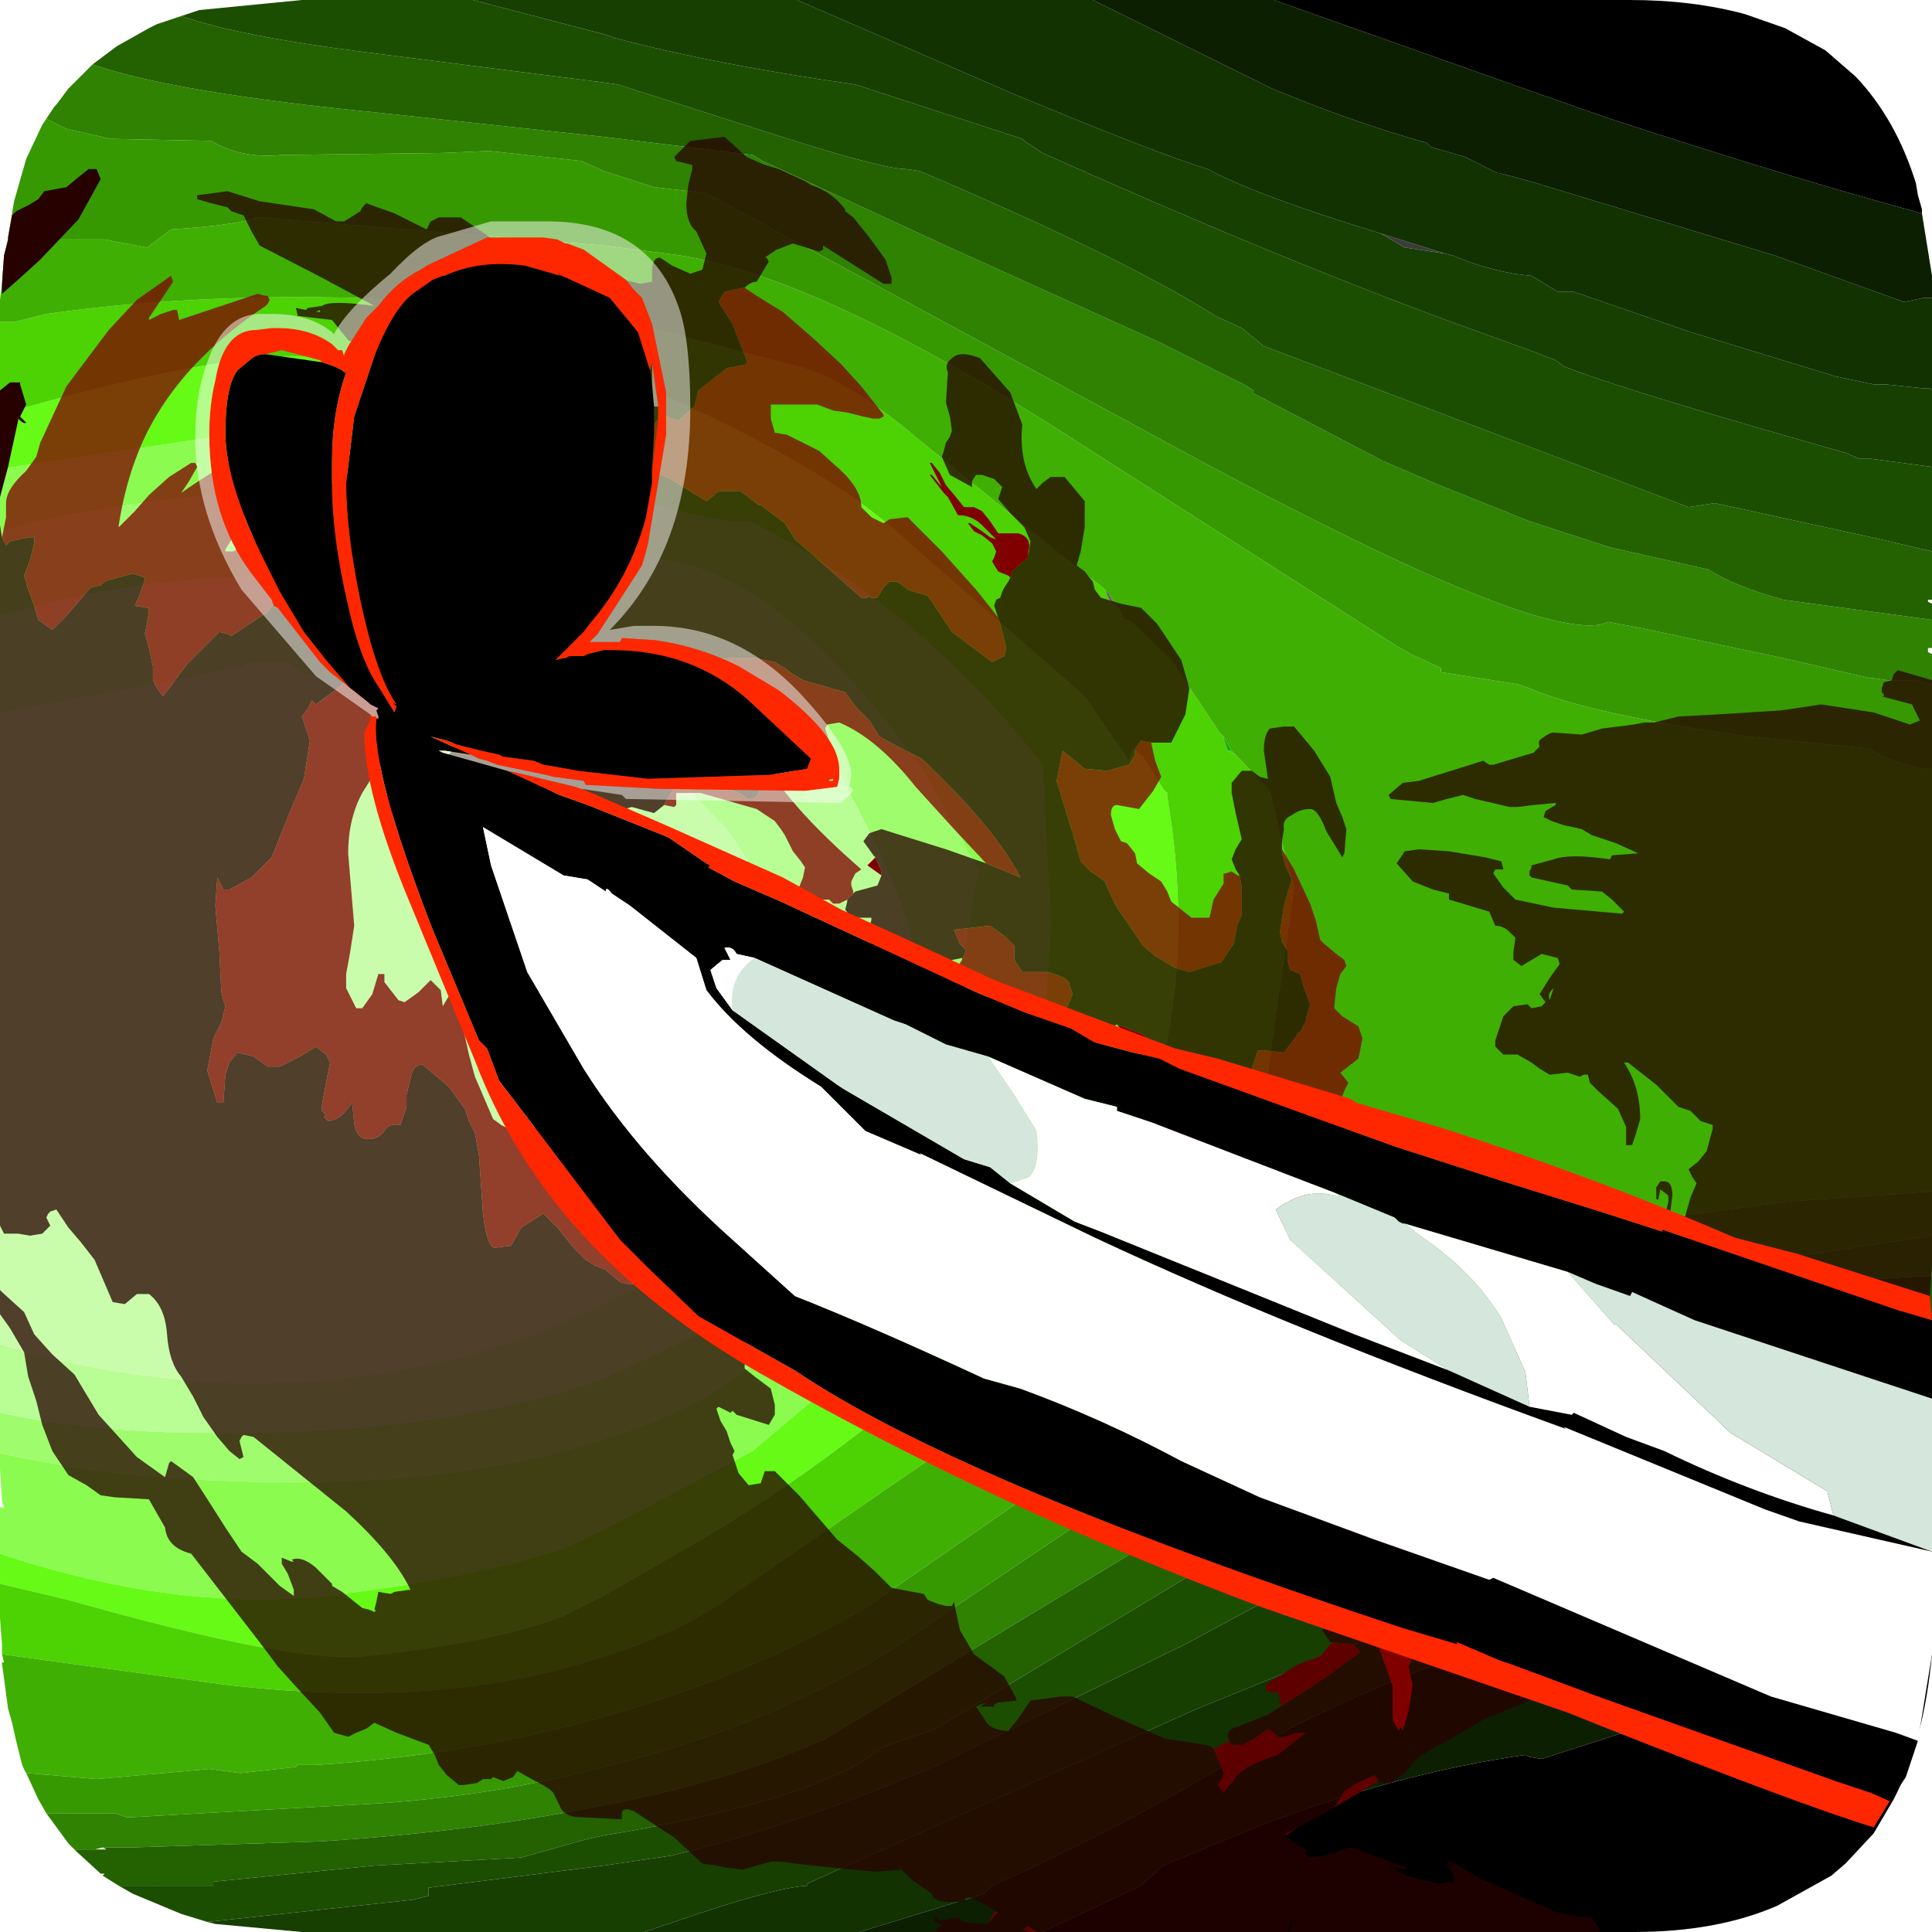 <?xml version="1.0" encoding="UTF-8" standalone="no"?>
<svg xmlns:ffdec="https://www.free-decompiler.com/flash" xmlns:xlink="http://www.w3.org/1999/xlink" ffdec:objectType="frame" height="48.0px" width="48.0px" xmlns="http://www.w3.org/2000/svg">
  <g transform="matrix(1.0, 0.0, 0.0, 1.0, 0.0, 0.0)">
    <filter id="filter0">
      <feColorMatrix in="SourceGraphic" result="filterResult0" type="matrix" values="0.898 1.924 0.077 0.0 -0.86 0.858 1.755 0.286 0.0 -0.86 1.019 1.677 0.204 0.0 -0.86 0.0 0.0 0.0 1.0 0.0"/>
    </filter>
    <use ffdec:characterId="331" filter="url(#filter0)" height="48.0" transform="matrix(0.0, -1.0, 1.0, 0.0, 0.0, 48.0)" width="48.0" xlink:href="#sprite0"/>
    <use ffdec:characterId="2427" height="44.65" transform="matrix(1.0, 0.0, 0.0, 1.0, 0.0, 3.35)" width="48.0" xlink:href="#shape1"/>
  </g>
  <defs>
    <g id="sprite0" transform="matrix(1.0, 0.0, 0.0, 1.0, 0.0, 0.0)">
      <use ffdec:characterId="330" height="48.0" transform="matrix(1.0, 0.0, 0.0, 1.0, 0.0, 0.0)" width="48.0" xlink:href="#shape0"/>
    </g>
    <g id="shape0" transform="matrix(1.0, 0.0, 0.0, 1.0, 0.0, 0.0)">
      <path d="M41.7 35.9 L41.85 34.9 42.2 34.3 41.7 35.9" fill="#3b3b3b" fill-rule="evenodd" stroke="none"/>
      <path d="M19.15 25.4 L18.95 25.4 18.95 25.3 19.15 25.4 M33.35 27.45 L33.25 27.55 32.9 27.75 33.1 27.55 33.35 27.45 M35.8 8.3 L35.85 8.5 35.8 8.55 35.8 8.3" fill="#646464" fill-rule="evenodd" stroke="none"/>
      <path d="M29.35 30.6 L29.25 30.7 29.35 30.5 29.35 30.6" fill="#1ad310" fill-rule="evenodd" stroke="none"/>
      <path d="M29.7 30.4 L29.35 30.6 29.35 30.5 29.65 30.4 29.7 30.4" fill="#15ac0d" fill-rule="evenodd" stroke="none"/>
      <path d="M48.0 31.65 L48.0 40.5 Q48.0 42.05 47.65 43.35 L47.3 44.35 46.75 45.35 46.1 46.1 Q45.05 47.1 43.45 47.6 L43.15 47.65 42.8 47.75 42.7 47.75 Q43.5 44.75 45.05 40.0 L45.75 38.0 48.0 31.65 M0.0 25.9 L1.15 28.35 1.65 28.9 2.6 31.2 Q3.95 34.7 4.4 37.9 L4.35 38.0 4.3 38.3 5.55 42.2 7.0 47.3 7.0 47.5 7.1 48.0 6.9 48.0 Q4.75 47.8 3.3 47.05 L2.45 46.55 1.7 45.85 1.4 45.5 0.65 44.15 Q0.0 42.65 0.0 40.6 L0.0 40.5 0.0 25.9" fill="#000000" fill-rule="evenodd" stroke="none"/>
      <path d="M30.3 0.0 L31.15 4.7 31.4 5.7 31.4 6.0 31.55 6.1 31.55 7.1 31.25 7.55 Q30.95 8.75 31.1 9.3 L30.7 10.55 29.6 15.0 29.35 16.15 27.4 18.05 Q24.2 20.4 20.35 19.15 17.45 18.15 16.45 16.55 L15.6 15.0 Q13.5 10.7 13.65 5.55 13.8 2.6 14.6 0.0 L17.5 0.0 17.75 0.0 30.3 0.0" fill="#c9fdac" fill-rule="evenodd" stroke="none"/>
      <path d="M14.6 0.0 Q13.8 2.6 13.65 5.55 13.5 10.7 15.6 15.0 L16.45 16.55 Q17.45 18.15 20.35 19.15 24.2 20.4 27.4 18.05 L29.35 16.15 29.6 15.0 30.7 10.55 31.1 9.3 Q30.95 8.75 31.25 7.55 L31.55 7.1 31.55 6.1 31.4 6.0 31.4 5.7 31.15 4.7 30.3 0.0 32.7 0.0 Q33.7 3.6 33.65 6.35 L33.1 10.2 32.4 14.7 32.35 15.0 Q31.85 17.65 29.5 20.45 25.9 22.5 24.2 22.75 L21.15 22.25 19.4 21.8 19.25 21.8 Q18.25 21.8 18.4 21.35 L16.85 19.7 15.0 17.65 13.75 15.0 Q12.35 11.05 12.4 5.2 12.4 2.35 12.9 0.0 L14.6 0.0" fill="#b9fd95" fill-rule="evenodd" stroke="none"/>
      <path d="M12.9 0.0 Q12.4 2.35 12.4 5.2 12.35 11.05 13.75 15.0 L15.0 17.65 16.85 19.7 18.4 21.35 Q18.25 21.8 19.25 21.8 L19.4 21.8 21.15 22.25 24.2 22.75 Q25.9 22.5 29.5 20.45 31.85 17.65 32.35 15.0 L32.4 14.7 33.1 10.2 33.65 6.35 Q33.7 3.6 32.7 0.0 L34.8 0.0 Q35.75 3.5 35.8 7.75 L35.8 8.25 35.8 8.3 35.8 8.55 Q35.25 8.95 34.65 10.3 L33.8 13.9 34.1 15.0 Q34.25 15.95 34.0 16.9 33.4 19.65 28.9 22.9 L26.4 24.3 21.2 23.4 17.35 23.2 17.15 22.95 16.95 22.2 Q14.2 19.0 13.4 17.7 12.7 16.5 12.25 15.0 10.9 10.95 11.25 4.7 11.4 2.2 11.9 0.0 L12.9 0.0" fill="#9ffc6d" fill-rule="evenodd" stroke="none"/>
      <path d="M36.35 0.0 L37.25 6.05 Q37.45 8.7 37.2 11.1 L37.1 11.75 37.05 12.05 37.05 12.15 Q36.55 12.7 36.05 14.3 L35.85 15.0 Q34.9 18.05 35.05 18.6 33.0 22.75 29.0 25.9 L25.05 26.1 21.65 25.9 Q20.7 25.35 19.15 25.4 L18.95 25.3 18.95 25.4 18.55 25.4 17.75 25.55 15.25 22.6 11.95 18.7 10.0 15.0 9.55 14.05 Q8.8 11.85 8.35 8.1 7.95 4.35 9.4 0.0 L10.55 0.0 10.55 0.1 10.7 0.05 10.75 0.05 11.5 0.0 11.9 0.0 Q11.4 2.2 11.25 4.7 10.9 10.95 12.25 15.0 12.7 16.5 13.4 17.7 14.2 19.0 16.95 22.2 L17.15 22.95 17.35 23.2 21.2 23.4 26.4 24.3 28.9 22.9 Q33.4 19.65 34.0 16.9 34.25 15.95 34.1 15.0 L33.8 13.9 34.65 10.3 Q35.25 8.95 35.8 8.55 L35.85 8.5 35.8 8.3 35.8 8.25 35.8 7.75 Q35.75 3.5 34.8 0.0 L36.35 0.0" fill="#8bfb4f" fill-rule="evenodd" stroke="none"/>
      <path d="M36.35 0.0 L37.7 0.0 Q39.2 5.25 39.15 7.5 L39.15 11.85 38.65 15.0 38.15 16.55 Q36.45 20.35 34.9 22.15 L30.7 26.95 29.1 28.05 29.4 28.15 29.2 28.4 28.4 28.9 28.3 29.0 28.2 29.0 Q25.0 29.55 22.15 29.0 19.6 28.45 16.95 26.7 L16.95 26.3 15.65 25.1 Q12.15 21.45 9.85 17.6 L8.35 15.0 7.85 14.0 Q7.2 12.35 6.85 9.05 6.65 7.35 8.25 1.7 L8.65 0.0 9.4 0.0 Q7.95 4.35 8.35 8.1 8.8 11.85 9.55 14.05 L10.0 15.0 11.95 18.7 15.25 22.6 17.75 25.55 18.55 25.4 18.95 25.4 19.15 25.4 Q20.7 25.35 21.65 25.9 L25.05 26.1 29.0 25.9 Q33.0 22.75 35.05 18.6 34.9 18.05 35.85 15.0 L36.05 14.3 Q36.55 12.7 37.05 12.15 L37.05 12.05 37.1 11.75 37.2 11.1 Q37.45 8.7 37.25 6.05 L36.35 0.0" fill="#66fa16" fill-rule="evenodd" stroke="none"/>
      <path d="M8.65 0.0 L8.25 1.7 Q6.65 7.35 6.85 9.05 7.2 12.35 7.85 14.0 L8.35 15.0 9.85 17.6 Q12.15 21.45 15.65 25.1 L16.95 26.3 16.95 26.7 Q19.6 28.45 22.15 29.0 25.0 29.55 28.2 29.0 L28.3 29.0 28.4 28.9 29.2 28.4 29.4 28.15 29.1 28.05 30.7 26.95 34.9 22.15 Q36.45 20.35 38.15 16.55 L38.65 15.0 39.15 11.85 39.15 7.5 Q39.2 5.25 37.7 0.0 L37.8 0.0 39.7 0.0 40.0 0.0 40.0 0.35 40.2 1.15 Q40.7 4.65 40.6 8.85 L40.3 13.8 40.15 15.0 38.9 19.8 Q38.55 21.1 37.1 22.8 L34.1 26.5 33.4 27.4 33.35 27.45 33.1 27.55 32.9 27.75 32.9 27.8 32.85 27.8 32.65 27.9 32.6 27.95 32.6 28.05 31.6 29.1 29.8 30.3 29.7 30.4 29.65 30.4 29.35 30.5 29.25 30.7 28.35 31.55 27.25 31.8 25.95 32.15 21.4 31.5 20.9 31.45 19.45 30.85 17.95 30.6 15.9 28.4 Q14.1 26.45 12.85 24.7 L8.1 17.8 Q7.3 16.5 6.85 15.0 5.5 11.0 6.15 5.55 L6.9 0.05 6.95 0.05 7.15 0.05 7.8 0.0 8.65 0.0" fill="#4dd204" fill-rule="evenodd" stroke="none"/>
      <path d="M42.05 0.2 L42.05 2.6 41.85 3.65 42.3 4.25 Q42.4 5.85 42.6 6.4 L41.9 15.0 41.7 16.55 Q41.3 20.15 37.0 26.8 L31.95 34.7 31.75 35.05 31.4 35.8 31.3 35.8 31.0 37.7 30.9 38.0 Q30.25 39.5 29.7 43.45 L29.4 46.45 Q29.05 46.95 28.9 47.8 L28.9 48.0 18.4 48.0 18.15 44.45 17.3 38.0 Q16.5 34.0 15.35 32.05 L8.15 21.65 Q6.35 18.6 5.35 15.0 4.4 11.65 4.15 7.85 L4.15 7.4 4.1 7.35 3.95 6.0 3.95 5.95 4.05 5.2 3.8 2.4 3.95 0.65 Q4.1 0.55 4.35 0.5 L4.75 0.4 5.2 0.3 5.55 0.2 6.3 0.1 6.65 0.05 6.7 0.05 6.7 0.1 6.9 0.05 6.15 5.55 Q5.5 11.0 6.85 15.0 7.3 16.5 8.1 17.8 L12.85 24.7 Q14.1 26.45 15.9 28.4 L17.95 30.6 19.45 30.85 20.9 31.45 21.4 31.5 25.95 32.15 27.25 31.8 28.35 31.55 29.25 30.7 29.35 30.6 29.7 30.4 29.8 30.3 31.6 29.1 32.6 28.05 32.6 27.95 32.65 27.9 32.85 27.8 32.9 27.8 32.9 27.75 33.25 27.55 33.35 27.45 33.4 27.4 34.1 26.5 37.1 22.8 Q38.55 21.1 38.9 19.8 L40.15 15.0 40.3 13.8 40.6 8.85 Q40.7 4.65 40.2 1.15 L40.0 0.35 40.0 0.0 40.4 0.0 40.55 0.0 40.95 0.05 41.65 0.1 42.05 0.2" fill="#40af03" fill-rule="evenodd" stroke="none"/>
      <path d="M45.05 1.15 L44.8 1.65 44.55 2.75 44.5 5.25 Q44.05 6.0 44.15 7.0 L44.2 11.0 44.25 12.15 44.0 14.45 43.75 15.0 43.35 16.25 43.2 17.55 37.35 28.35 Q33.65 35.1 32.75 38.0 32.3 39.5 32.55 39.95 L32.4 40.75 31.65 44.3 31.2 46.25 31.15 46.5 31.15 46.55 31.1 46.9 31.1 47.6 31.0 47.95 31.0 48.0 28.9 48.0 28.9 47.8 Q29.05 46.95 29.4 46.45 L29.7 43.45 Q30.25 39.5 30.9 38.0 L31.0 37.7 31.3 35.8 31.4 35.8 31.75 35.05 31.95 34.7 37.0 26.8 Q41.3 20.15 41.7 16.55 L41.9 15.0 42.6 6.4 Q42.4 5.85 42.3 4.25 L41.85 3.65 42.05 2.6 42.05 0.2 42.1 0.2 43.0 0.35 43.7 0.55 44.05 0.65 44.9 1.05 45.05 1.15 M3.95 0.65 L3.8 2.4 4.05 5.2 3.95 5.95 3.95 6.0 4.1 7.35 4.15 7.4 4.15 7.85 Q4.4 11.65 5.35 15.0 6.35 18.6 8.15 21.65 L15.35 32.05 Q16.5 34.0 17.3 38.0 L18.15 44.45 18.4 48.0 17.3 48.0 16.65 43.75 15.35 38.0 Q14.0 32.75 12.4 30.15 L6.95 22.05 Q5.05 18.9 4.1 15.0 3.3 12.0 3.15 8.6 L2.85 3.25 2.85 3.15 2.95 2.85 2.95 1.15 3.3 0.95 3.95 0.65" fill="#379902" fill-rule="evenodd" stroke="none"/>
      <path d="M45.05 1.15 L45.35 1.35 45.4 1.4 45.8 1.7 46.15 2.05 46.4 2.3 Q45.7 4.3 45.2 9.4 L44.6 15.0 44.15 18.7 44.0 18.95 41.85 23.6 39.5 28.8 38.45 30.9 38.3 31.15 38.25 31.1 36.55 34.35 35.95 35.75 35.05 38.0 34.4 40.0 33.85 42.45 Q33.45 43.05 33.1 44.3 L32.6 48.0 32.3 48.0 32.3 47.95 32.3 48.0 31.9 48.0 31.9 47.9 31.8 47.9 31.75 48.0 31.0 48.0 31.0 47.95 31.1 47.6 31.1 46.9 31.15 46.55 31.15 46.5 31.2 46.25 31.65 44.3 32.4 40.75 32.55 39.95 Q32.3 39.5 32.75 38.0 33.65 35.1 37.35 28.35 L43.2 17.55 43.35 16.25 43.75 15.0 44.0 14.45 44.25 12.15 44.2 11.0 44.15 7.0 Q44.05 6.0 44.5 5.25 L44.55 2.75 44.8 1.65 45.05 1.15 M2.95 1.15 L2.95 2.85 2.85 3.15 2.85 3.25 3.15 8.6 Q3.3 12.0 4.1 15.0 5.05 18.9 6.95 22.05 L12.4 30.15 Q14.0 32.75 15.35 38.0 L16.65 43.75 17.3 48.0 16.3 48.0 Q16.2 45.4 15.75 42.9 15.3 40.3 14.55 38.0 13.45 34.7 11.7 31.9 L4.8 20.5 Q3.75 18.15 3.15 15.0 2.5 11.85 2.25 7.95 L2.1 3.25 2.1 3.1 2.1 2.55 2.05 2.35 2.05 1.85 2.2 1.7 2.95 1.15" fill="#2f8202" fill-rule="evenodd" stroke="none"/>
      <path d="M47.6 4.5 Q47.1 5.95 46.7 9.1 L45.95 15.0 45.9 15.35 44.75 18.95 Q43.8 21.9 43.8 22.5 L43.75 22.85 Q41.6 27.9 40.15 30.2 L39.85 30.85 39.4 31.4 35.4 41.95 35.5 42.6 34.65 46.5 34.3 48.0 33.1 48.0 33.1 47.9 33.05 47.9 33.0 48.0 32.6 48.0 33.1 44.3 Q33.45 43.05 33.85 42.45 L34.4 40.0 35.05 38.0 35.95 35.75 36.55 34.35 38.25 31.1 38.3 31.15 38.45 30.9 39.5 28.8 41.85 23.6 44.0 18.95 44.15 18.7 44.6 15.0 45.2 9.4 Q45.7 4.3 46.4 2.3 L46.85 2.9 47.3 3.7 47.4 3.9 47.6 4.5 M2.05 1.85 L2.05 2.35 2.05 2.65 2.1 2.55 2.1 3.1 2.1 3.25 2.25 7.95 Q2.5 11.85 3.15 15.0 3.75 18.15 4.8 20.5 L11.7 31.9 Q13.45 34.7 14.55 38.0 15.3 40.3 15.75 42.9 16.2 45.4 16.3 48.0 L15.35 48.0 15.25 47.3 Q14.5 41.85 13.3 38.0 L12.2 35.1 5.05 23.25 4.6 21.95 4.25 21.45 Q3.15 19.6 2.4 15.0 L2.3 14.55 1.85 12.95 1.65 9.3 1.25 5.3 1.15 5.3 1.15 4.85 1.15 2.95 1.4 2.55 1.45 2.6 1.45 2.5 2.0 1.9 2.05 1.85" fill="#236101" fill-rule="evenodd" stroke="none"/>
      <path d="M47.6 4.5 L47.75 4.95 48.0 7.5 48.0 9.8 48.0 9.9 48.0 11.75 47.15 15.0 47.05 15.3 Q46.4 17.75 45.9 21.25 L44.55 25.4 44.5 25.45 44.2 25.9 Q41.6 31.7 39.95 36.2 L39.3 38.0 39.05 38.65 38.9 38.85 Q38.35 40.2 36.75 45.85 L36.6 46.2 36.6 46.5 36.4 48.0 34.3 48.0 34.65 46.5 35.5 42.6 35.4 41.95 39.4 31.4 39.85 30.85 40.15 30.2 Q41.6 27.9 43.75 22.85 L43.8 22.5 Q43.8 21.9 44.75 18.95 L45.9 15.35 45.95 15.0 46.7 9.1 Q47.1 5.95 47.6 4.5 M1.15 2.95 L1.15 4.85 1.15 5.3 1.25 5.3 1.65 9.3 1.85 12.95 2.3 14.55 2.4 15.0 Q3.15 19.6 4.25 21.45 L4.6 21.95 5.05 23.25 12.2 35.1 13.3 38.0 Q14.5 41.85 15.25 47.3 L15.35 48.0 13.55 48.0 12.5 41.95 Q12.2 40.0 11.5 38.0 L10.3 35.3 7.15 29.45 4.2 23.4 Q2.7 19.95 1.9 16.7 L1.65 15.0 1.1 10.65 0.9 10.65 0.8 10.25 0.25 5.15 0.45 4.5 0.95 3.3 1.15 2.95" fill="#1c4e01" fill-rule="evenodd" stroke="none"/>
      <path d="M36.4 48.0 L36.6 46.5 36.6 46.2 36.75 45.85 Q38.35 40.2 38.9 38.85 L39.05 38.65 39.3 38.0 39.95 36.2 Q41.6 31.7 44.2 25.9 L44.5 25.45 44.55 25.4 45.9 21.25 Q46.4 17.75 47.05 15.3 L47.15 15.0 48.0 11.75 48.0 19.8 45.7 25.1 Q44.2 28.7 43.8 30.0 43.15 31.2 42.2 34.3 L41.85 34.9 41.7 35.9 41.65 36.1 Q41.35 36.8 41.2 37.6 L41.15 38.0 41.15 38.05 40.75 38.7 40.75 39.1 39.75 42.0 38.65 45.6 38.45 46.55 38.45 46.85 38.35 47.8 38.35 47.95 38.3 48.0 36.4 48.0 M0.0 16.0 L0.0 7.5 0.2 5.35 0.25 5.15 0.8 10.25 0.9 10.65 1.1 10.65 1.65 15.0 1.9 16.7 Q2.7 19.95 4.2 23.4 L7.15 29.45 10.3 35.3 11.5 38.0 Q12.2 40.0 12.5 41.95 L13.55 48.0 11.4 48.0 Q11.0 45.0 10.2 41.9 L8.9 38.0 5.55 29.75 1.2 20.05 1.15 20.05 Q1.1 19.2 0.25 16.75 L0.0 16.0" fill="#163f01" fill-rule="evenodd" stroke="none"/>
      <path d="M48.0 19.8 L48.0 27.15 45.8 31.6 Q44.95 33.65 44.45 35.45 L44.35 35.55 44.1 36.4 43.7 37.2 43.7 37.25 43.5 38.0 41.65 44.1 40.5 47.3 40.6 47.8 40.6 48.0 38.3 48.0 38.35 47.95 38.35 47.8 38.45 46.85 38.45 46.55 38.65 45.6 39.75 42.0 40.75 39.1 40.75 38.7 41.15 38.05 41.15 38.0 41.2 37.6 Q41.35 36.8 41.65 36.1 L41.7 35.9 42.2 34.3 Q43.15 31.2 43.8 30.0 44.2 28.7 45.7 25.1 L48.0 19.8 M0.0 16.0 L0.25 16.75 Q1.1 19.2 1.15 20.05 L1.2 20.05 5.55 29.75 8.9 38.0 10.2 41.9 Q11.0 45.0 11.4 48.0 L10.9 48.0 10.8 48.0 10.2 48.0 Q10.2 46.5 8.6 42.9 L7.95 39.8 7.45 38.0 Q6.15 33.85 4.4 30.85 2.6 27.9 1.15 24.65 L0.95 24.45 0.0 21.35 0.0 16.0" fill="#123201" fill-rule="evenodd" stroke="none"/>
      <path d="M48.0 27.15 L48.0 31.65 45.75 38.0 45.05 40.0 Q43.5 44.75 42.7 47.75 L41.15 48.0 40.9 48.0 40.6 48.0 40.6 47.8 40.5 47.3 41.65 44.1 43.5 38.0 43.7 37.25 43.7 37.2 44.1 36.4 44.35 35.55 44.45 35.45 Q44.95 33.65 45.8 31.6 L48.0 27.15 M0.0 21.35 L0.95 24.45 1.15 24.65 Q2.6 27.9 4.4 30.85 6.15 33.85 7.45 38.0 L7.95 39.8 8.6 42.9 Q10.2 46.5 10.2 48.0 L7.7 48.0 7.1 48.0 7.0 47.5 7.0 47.3 5.55 42.2 4.3 38.3 4.35 38.0 4.4 37.9 Q3.95 34.7 2.6 31.2 L1.65 28.9 1.15 28.35 0.0 25.9 0.0 21.35" fill="#0c1f01" fill-rule="evenodd" stroke="none"/>
    </g>
    <g id="shape1" transform="matrix(1.0, 0.0, 0.0, 1.0, 0.0, -3.35)">
      <path d="M48.0 33.8 L47.65 34.2 47.6 34.2 48.0 33.7 48.0 33.8 M2.2 4.2 L2.4 4.2 2.5 4.45 1.95 5.45 1.0 6.45 0.45 6.95 0.05 7.3 0.05 7.05 0.1 6.35 0.2 5.95 0.2 5.9 0.3 5.35 0.4 5.25 0.7 5.1 0.95 4.95 1.1 4.75 1.65 4.65 1.95 4.4 2.2 4.2 M0.25 9.5 L0.5 9.5 0.5 9.55 0.65 10.05 0.5 10.35 0.65 10.5 Q0.6 10.55 0.45 10.4 L0.45 10.45 0.2 11.6 0.0 12.35 0.0 10.3 0.0 10.2 0.0 9.7 0.25 9.5" fill="#270000" fill-rule="evenodd" stroke="none"/>
      <path d="M41.75 38.9 L41.55 39.05 Q41.3 39.45 40.8 39.45 L40.7 39.4 40.65 39.35 40.55 39.4 40.55 39.45 40.35 39.45 40.3 39.3 40.4 39.0 40.45 38.75 40.45 38.7 40.2 38.85 39.85 39.05 39.7 39.3 39.65 39.55 39.05 40.0 38.65 40.25 38.65 40.2 38.9 39.55 39.35 38.8 Q40.0 38.05 40.6 37.65 L41.0 37.3 41.25 37.1 41.5 36.8 41.6 36.4 41.95 36.15 Q42.3 35.9 42.55 35.9 L43.05 35.75 43.4 35.4 Q43.45 35.0 44.3 34.8 L44.3 35.15 Q43.8 36.55 42.75 37.7 42.35 37.65 42.1 38.05 L41.9 38.55 41.9 38.6 41.7 38.8 41.7 38.85 41.75 38.9 M34.25 44.25 L33.75 44.55 Q33.4 44.75 33.15 44.9 L33.4 44.5 33.7 44.3 34.15 44.1 34.2 44.15 34.25 44.25 M32.25 45.4 L31.95 45.6 31.95 45.55 32.25 45.4 M25.75 48.0 L25.6 48.0 25.4 47.95 25.55 47.85 25.75 48.0 M24.55 47.8 L24.7 47.5 24.8 47.5 24.55 47.8 M37.05 37.75 L37.1 37.65 37.6 37.1 37.9 36.9 38.0 36.7 38.25 36.3 38.5 36.05 38.75 36.05 38.85 36.2 38.8 36.25 38.8 36.3 38.7 36.6 38.5 37.2 38.15 37.8 Q37.8 38.15 37.8 38.35 L37.85 38.45 38.0 38.55 38.3 38.35 38.65 38.2 38.25 38.8 37.65 39.8 36.5 40.65 36.05 40.45 36.9 39.3 37.6 38.45 37.2 37.75 37.05 37.75 M39.6 33.95 L39.75 33.65 39.8 33.6 39.8 33.55 39.9 33.2 40.1 33.0 40.25 33.0 40.35 33.05 40.7 33.05 40.9 32.95 41.05 32.9 41.15 32.9 41.35 32.9 41.4 32.9 41.6 33.05 41.6 33.4 41.7 33.4 42.5 32.9 42.55 32.9 41.4 33.85 41.1 34.35 41.1 34.4 41.05 34.4 40.9 34.3 40.8 34.15 40.8 34.1 40.85 33.95 40.8 33.85 40.75 33.75 40.65 33.85 40.65 33.9 40.3 34.35 39.95 34.7 39.85 34.6 39.75 34.5 39.8 34.2 39.6 33.95 M30.15 43.45 L30.55 43.25 30.55 43.3 30.6 43.35 30.85 43.35 31.15 43.2 31.5 42.95 31.6 43.0 31.75 43.15 31.9 43.15 32.2 43.05 32.45 43.05 31.75 43.6 Q30.8 43.9 30.65 44.25 L30.5 44.4 30.4 44.55 30.25 44.35 30.35 44.2 30.4 44.05 30.15 43.45 M31.9 42.35 L31.8 42.35 31.8 42.2 31.75 42.05 31.6 42.05 31.45 42.0 31.45 41.85 32.25 41.35 32.8 41.15 33.05 40.85 33.15 40.8 33.65 40.85 33.8 41.05 33.05 41.6 32.3 42.1 31.9 42.35" fill="#5f0000" fill-rule="evenodd" stroke="none"/>
      <path d="M25.1 14.35 L25.05 14.3 24.8 14.2 24.65 13.95 24.7 13.85 24.75 13.7 24.65 13.5 24.4 13.3 24.2 13.2 24.05 13.0 24.1 13.0 24.4 13.2 24.6 13.35 24.75 13.4 24.4 13.05 Q24.15 12.8 23.8 12.8 L23.55 12.35 23.45 12.25 23.1 11.8 23.15 11.8 23.4 12.1 23.1 11.5 23.15 11.5 23.35 11.75 23.5 12.05 23.75 12.35 23.95 12.6 24.2 12.6 24.4 12.7 24.6 12.95 24.8 13.25 25.3 13.25 Q25.65 13.35 25.55 13.7 L25.55 13.8 25.55 13.85 25.3 14.05 25.15 14.2 25.1 14.35 M31.8 30.6 L31.85 30.8 31.85 31.0 31.9 31.25 32.05 31.65 32.05 31.85 31.75 32.1 Q31.6 32.1 31.4 31.9 L31.2 31.65 31.65 30.9 31.8 30.6 M33.3 32.85 L33.65 32.95 34.2 33.45 34.65 33.85 34.65 34.4 34.6 34.85 34.8 35.5 35.0 36.2 34.85 36.45 34.75 36.65 35.1 37.45 35.0 37.75 34.9 37.95 34.95 38.15 35.05 38.5 35.2 38.95 35.2 39.2 35.15 39.45 35.2 39.7 35.25 39.9 35.2 40.1 35.15 40.3 35.2 40.45 35.2 40.5 35.25 40.65 35.25 40.75 35.2 40.8 35.2 40.85 35.1 41.15 35.0 41.4 35.05 41.65 35.1 41.85 35.0 42.5 34.85 43.0 34.8 42.9 34.75 43.0 34.6 42.75 34.6 42.45 34.6 41.9 34.1 40.5 33.8 39.85 33.6 39.4 33.7 39.2 33.8 39.05 33.75 38.85 33.7 38.6 33.6 38.25 33.4 38.05 33.2 37.85 33.2 37.65 33.15 37.45 33.0 37.5 32.75 37.5 32.6 37.25 32.5 37.0 Q32.5 36.75 32.65 36.75 32.85 36.75 32.85 36.9 L33.1 36.85 33.2 36.8 32.5 34.4 32.0 34.8 31.55 34.5 31.5 34.15 31.1 33.5 30.95 33.15 30.7 32.85 30.35 32.55 30.15 32.2 29.85 31.85 29.7 31.5 29.7 31.2 29.2 30.9 28.85 30.65 28.45 30.3 28.25 29.95 28.1 29.6 28.1 29.35 28.1 29.0 28.2 28.95 28.3 28.95 29.05 29.3 29.45 29.05 29.45 28.8 29.3 28.35 28.7 27.9 28.45 27.5 28.35 27.0 28.3 26.1 27.75 25.45 28.4 25.7 28.9 26.1 29.3 26.5 29.6 26.95 29.65 27.2 29.7 27.4 29.95 27.65 30.1 27.8 30.2 28.25 30.45 28.7 30.3 28.95 30.15 29.2 30.15 29.65 30.0 30.15 29.85 30.65 29.85 30.85 30.05 31.05 30.3 31.05 30.65 30.8 Q30.9 30.6 31.05 30.55 L31.05 30.6 30.85 31.45 30.7 31.95 30.6 32.35 Q30.6 32.65 30.75 32.75 L31.6 33.05 31.95 32.75 32.2 32.55 32.25 32.6 32.55 33.1 32.6 33.55 32.75 33.6 32.95 33.6 33.1 33.3 33.15 33.4 33.2 33.6 33.2 33.55 33.25 33.4 33.2 33.05 33.25 32.9 33.3 32.85 M21.9 21.75 L21.55 21.5 21.75 21.3 21.9 21.65 21.9 21.75" fill="#800000" fill-rule="evenodd" stroke="none"/>
      <path d="M40.25 33.0 L40.2 32.9 Q40.2 32.6 40.45 32.35 L40.75 32.05 40.7 32.0 41.05 31.0 41.15 30.05 41.2 30.05 41.2 30.15 41.05 31.25 41.0 31.65 41.05 31.45 41.25 30.8 41.45 29.85 41.45 29.7 41.25 29.55 41.2 29.8 41.15 29.8 41.15 29.5 41.25 29.35 41.35 29.35 Q41.55 29.35 41.55 29.7 L41.45 30.5 41.3 31.4 41.3 31.45 41.8 30.45 42.0 29.75 42.15 29.4 42.05 29.25 41.95 29.05 42.2 28.85 42.4 28.6 42.55 28.05 42.55 27.95 42.25 27.85 42.0 27.6 41.7 27.5 41.15 26.95 40.45 26.4 40.35 26.4 Q40.75 27.0 40.75 27.8 L40.65 28.15 40.55 28.45 40.4 28.45 40.4 28.0 40.2 27.55 39.7 27.1 39.5 26.9 39.45 26.7 39.35 26.7 39.25 26.75 38.95 26.65 38.5 26.7 38.25 26.55 38.05 26.4 37.7 26.2 37.35 26.2 37.15 26.0 37.15 25.85 37.25 25.55 37.35 25.25 37.6 25.0 37.95 24.95 38.05 25.05 38.3 25.0 38.4 24.9 38.25 24.7 38.5 24.3 38.75 23.95 38.7 23.8 38.3 23.7 38.05 23.85 37.8 24.0 37.6 23.85 37.6 23.65 37.65 23.3 37.5 23.15 Q37.35 23.0 37.15 23.0 L37.0 22.65 36.0 22.35 36.0 22.2 35.6 22.1 35.1 21.9 34.7 21.45 34.9 21.15 35.25 21.1 36.0 21.15 36.9 21.3 37.3 21.4 37.35 21.6 37.15 21.6 37.1 21.7 37.35 22.05 37.65 22.35 38.6 22.55 40.3 22.7 40.35 22.65 40.05 22.35 39.8 22.15 39.05 22.1 38.95 22.0 38.05 21.8 38.0 21.75 38.0 21.65 38.05 21.55 38.05 21.5 38.6 21.35 Q39.0 21.2 40.0 21.35 L40.05 21.25 40.7 21.2 40.15 20.95 39.55 20.75 39.3 20.6 38.85 20.5 38.55 20.4 38.35 20.3 38.4 20.15 38.65 20.0 38.65 19.95 38.1 20.0 37.7 20.05 37.5 20.05 37.3 20.0 36.65 19.85 36.35 19.75 35.95 19.85 35.6 19.95 34.55 19.85 34.5 19.75 34.85 19.45 35.25 19.4 36.85 18.9 37.0 19.0 37.1 19.0 38.1 18.7 38.25 18.55 Q38.2 18.4 38.3 18.35 38.5 18.2 38.6 18.2 L39.3 18.25 39.8 18.1 40.6 18.0 40.85 17.95 41.1 17.95 41.7 17.8 42.65 17.75 44.25 17.65 45.25 17.5 46.55 17.7 47.45 18.0 47.7 17.9 47.6 17.7 47.5 17.5 46.75 17.3 46.8 17.3 46.8 17.25 46.75 17.2 46.75 17.1 46.8 16.95 47.0 16.9 47.05 16.75 47.15 16.65 48.0 16.9 48.0 31.45 47.95 32.15 48.0 32.85 48.0 33.6 47.75 33.9 47.45 34.3 Q47.2 34.55 47.05 35.15 L46.45 35.9 Q45.7 36.2 45.35 36.65 L44.5 37.5 43.6 38.25 42.85 39.0 42.65 38.95 42.5 38.8 42.45 38.7 42.25 38.65 41.8 38.85 41.75 38.9 41.7 38.85 41.7 38.8 41.9 38.6 41.9 38.55 42.1 38.05 Q42.35 37.65 42.75 37.7 43.8 36.55 44.3 35.15 L44.3 34.8 Q43.45 35.0 43.4 35.4 L43.05 35.75 42.55 35.9 Q42.3 35.9 41.95 36.15 L41.6 36.4 41.5 36.8 41.25 37.1 41.0 37.3 40.6 37.65 Q40.0 38.05 39.35 38.8 L38.9 39.55 38.65 40.2 38.65 40.25 38.65 40.45 38.75 40.45 39.55 40.1 40.85 39.7 41.45 39.6 41.75 39.45 42.0 39.45 42.0 39.5 42.05 39.6 41.45 40.05 41.25 40.35 41.05 40.7 40.15 41.2 39.15 41.7 38.0 42.25 36.9 42.7 36.05 43.2 Q35.45 43.5 35.2 43.7 L34.9 44.05 34.55 44.3 34.3 44.3 34.25 44.25 34.2 44.15 34.15 44.1 33.7 44.3 33.4 44.5 33.15 44.9 33.0 45.0 32.45 45.3 32.25 45.4 31.95 45.55 31.95 45.6 32.05 45.7 32.25 45.85 32.45 45.95 32.45 46.05 32.5 46.15 32.55 46.15 32.95 46.1 33.0 46.05 33.05 46.05 33.15 46.05 Q33.4 45.9 33.6 45.9 L34.95 46.4 35.0 46.4 34.9 46.45 34.5 46.35 34.95 46.6 35.75 46.8 36.05 46.75 36.1 46.75 36.15 46.7 36.1 46.55 35.95 46.35 35.95 46.3 36.05 46.25 36.75 46.65 38.2 47.3 38.45 47.4 38.65 47.5 39.1 47.6 39.55 47.65 39.7 47.85 39.75 48.0 32.0 48.0 25.75 48.0 25.55 47.85 25.4 47.95 25.6 48.0 23.25 48.0 23.3 47.9 23.4 47.85 23.25 47.75 23.2 47.7 23.25 47.6 23.3 47.7 23.5 47.7 23.65 47.65 23.8 47.65 23.95 47.75 24.4 47.8 24.5 47.8 24.55 47.8 24.8 47.5 24.15 47.15 24.0 47.15 23.95 47.25 23.55 47.25 Q23.2 47.25 23.15 47.05 L22.65 46.7 22.4 46.45 21.75 46.5 20.65 46.4 19.75 46.3 19.4 46.25 19.15 46.25 18.8 46.35 18.45 46.45 18.05 46.4 17.8 46.35 17.45 46.3 16.75 45.65 15.75 45.0 15.6 44.95 Q15.45 44.95 15.45 45.05 L15.45 45.2 14.45 45.15 Q14.0 45.15 13.9 44.85 L13.85 44.75 13.75 44.55 Q13.7 44.45 13.3 44.25 L12.85 44.0 12.75 44.15 12.5 44.25 12.25 44.15 12.2 44.2 12.0 44.2 11.85 44.3 11.5 44.35 11.4 44.35 11.1 44.1 10.9 43.85 10.8 43.6 10.65 43.35 9.85 43.05 9.3 42.8 9.1 42.95 8.85 43.05 8.65 43.15 8.3 43.05 7.95 42.55 7.35 41.9 6.9 41.4 6.45 40.8 5.6 39.7 4.75 38.6 Q4.15 38.45 4.1 37.95 L3.7 37.25 2.85 37.2 2.5 37.15 2.15 36.9 1.7 36.65 1.3 36.05 1.05 35.4 0.9 34.8 0.7 34.2 0.6 33.6 0.25 33.0 0.0 32.65 0.0 32.05 0.05 32.1 0.6 32.6 0.85 33.15 1.3 33.65 1.85 34.15 2.15 34.65 2.45 35.15 2.95 35.7 3.4 36.2 4.1 36.7 4.2 36.35 4.25 36.3 4.8 36.7 5.25 37.4 5.6 37.95 6.0 38.55 6.4 38.85 6.65 39.1 6.95 39.4 7.3 39.65 7.3 39.5 7.15 39.1 7.0 38.85 7.0 38.7 7.25 38.8 7.3 38.8 7.25 38.75 Q7.5 38.65 7.85 38.95 L8.25 39.35 8.25 39.4 8.5 39.55 9.0 39.95 9.2 40.0 9.3 40.05 9.35 40.0 9.3 40.0 9.35 39.8 9.4 39.55 9.7 39.6 9.8 39.55 10.15 39.5 10.2 39.5 Q9.8 38.65 8.6 37.55 L6.3 35.7 6.05 35.65 6.0 35.7 5.95 35.8 6.05 36.2 5.95 36.25 5.7 36.05 5.4 35.7 5.05 35.2 4.8 34.7 4.5 34.2 Q4.2 33.85 4.15 33.15 4.1 32.45 3.7 32.15 L3.4 32.15 3.1 32.4 2.8 32.35 2.35 31.3 2.0 30.85 1.7 30.5 1.6 30.35 1.4 30.05 1.25 30.1 1.2 30.15 1.15 30.25 1.2 30.35 1.25 30.45 1.05 30.65 0.75 30.7 0.45 30.65 0.1 30.65 0.0 30.45 0.0 30.25 0.0 13.05 0.05 13.35 0.15 13.55 0.25 13.45 0.7 13.35 0.85 13.35 0.85 13.5 0.75 13.9 0.6 14.3 0.7 14.65 0.85 15.05 0.95 15.4 1.3 15.65 1.65 15.3 2.25 14.6 2.45 14.55 2.5 14.55 Q2.55 14.45 2.75 14.4 L3.3 14.25 3.6 14.35 3.6 14.4 3.5 14.7 3.35 15.05 3.65 15.1 3.7 15.1 3.7 15.2 3.65 15.5 3.6 15.75 3.7 16.1 3.8 16.55 3.8 16.9 3.9 17.1 4.05 17.3 4.65 16.5 5.45 15.7 5.65 15.75 5.75 15.8 6.65 15.2 7.05 14.65 7.25 14.35 7.4 14.05 8.05 13.45 8.4 13.15 8.9 12.9 9.2 12.75 9.25 12.7 9.35 12.65 9.65 12.3 Q9.9 12.1 10.45 11.8 L11.1 11.3 11.0 11.2 11.05 11.1 11.3 10.95 11.35 10.9 11.4 10.8 11.05 10.5 10.2 10.4 9.75 10.4 9.45 10.35 9.3 10.05 9.4 9.8 9.65 9.6 9.35 9.2 Q9.3 9.0 9.4 8.85 L8.65 8.45 8.25 7.95 7.4 7.85 7.35 7.65 7.6 7.7 7.65 7.65 8.0 7.6 Q8.2 7.45 9.3 7.6 L8.0 6.9 6.45 6.1 6.25 5.75 6.05 5.35 5.75 5.25 5.65 5.15 5.25 5.05 4.9 4.95 4.9 4.85 5.65 4.75 6.45 5.0 7.8 5.2 8.35 5.5 8.55 5.5 8.95 5.25 9.0 5.15 9.1 5.05 9.8 5.3 10.6 5.7 10.7 5.5 10.9 5.4 11.45 5.4 12.25 5.95 12.55 6.35 12.55 6.3 13.65 6.75 13.8 6.75 13.7 6.4 13.7 6.25 14.0 6.2 14.85 6.8 15.5 6.95 15.7 7.0 15.9 7.05 16.2 7.0 16.2 6.75 Q16.2 6.4 16.4 6.4 L16.7 6.6 17.15 6.8 17.45 6.7 17.55 6.3 17.3 5.75 Q17.05 5.55 17.05 5.05 L17.1 4.6 17.2 4.2 17.2 4.1 16.8 4.0 16.75 3.9 17.15 3.5 18.0 3.4 18.55 3.9 19.0 4.1 19.35 4.2 20.0 4.5 20.15 4.6 Q20.65 4.75 21.0 5.2 L21.0 5.25 21.2 5.4 21.6 5.9 22.0 6.45 22.15 6.9 22.15 7.05 21.95 7.05 20.45 6.1 20.45 6.2 20.35 6.25 19.7 6.05 19.3 6.2 19.0 6.4 19.05 6.4 19.1 6.5 18.95 6.75 18.8 7.0 Q18.65 7.0 18.5 7.15 L18.45 7.15 18.0 7.25 17.85 7.5 18.2 8.05 18.55 8.95 18.55 9.05 18.05 9.15 17.8 9.35 17.35 9.7 17.25 10.1 16.85 10.45 16.45 10.3 16.25 10.55 16.0 10.8 15.8 11.45 16.2 11.7 16.65 11.9 17.55 12.45 17.75 12.3 Q17.8 12.2 18.0 12.2 L18.4 12.2 18.85 12.55 18.9 12.55 19.5 13.0 19.75 13.4 20.55 14.1 21.4 14.85 21.55 14.85 21.55 14.8 21.65 14.85 21.8 14.85 21.95 14.6 22.1 14.45 22.3 14.45 22.55 14.65 22.7 14.7 23.05 14.8 23.35 15.25 23.65 15.7 24.65 16.45 24.95 16.3 25.0 16.1 24.85 15.5 24.8 15.35 24.7 15.05 24.75 14.9 24.85 14.85 24.9 14.7 24.95 14.6 25.05 14.45 25.1 14.35 25.15 14.2 25.3 14.05 25.55 13.85 25.55 13.8 25.6 13.45 25.45 13.1 25.1 12.75 24.8 12.4 24.9 12.1 24.7 11.9 24.4 11.8 24.25 11.8 24.15 11.95 24.15 12.1 23.6 11.8 23.4 11.35 23.45 11.2 23.5 11.0 23.6 10.85 23.65 10.7 23.6 10.35 23.5 10.0 23.55 9.25 Q23.45 9.05 23.65 8.9 23.85 8.7 24.35 8.9 L25.1 9.75 25.4 10.55 Q25.3 11.5 25.75 12.15 L25.9 12.0 26.1 11.85 26.45 11.85 26.95 12.45 26.95 13.1 26.85 13.7 26.75 14.05 26.95 14.2 27.15 14.45 27.2 14.65 27.35 14.85 27.85 15.0 28.35 15.1 28.75 15.5 29.35 16.4 29.55 17.1 29.45 17.75 29.1 18.45 28.6 18.45 28.35 18.4 28.2 18.6 28.2 18.75 28.05 19.0 27.5 19.15 26.95 19.1 26.4 18.65 26.25 19.4 26.45 20.05 26.65 20.7 26.85 21.4 27.1 21.65 27.45 21.9 27.6 22.25 27.75 22.55 28.2 23.2 28.4 23.5 28.7 23.75 29.2 24.05 29.55 24.15 30.35 23.9 30.65 23.45 30.75 22.95 30.85 22.75 30.85 22.05 30.8 21.75 30.7 21.6 30.6 21.35 30.7 21.1 30.85 20.85 30.7 20.2 30.6 19.7 30.6 19.45 30.85 19.15 31.1 19.15 31.3 19.3 31.5 19.35 31.4 18.65 Q31.4 18.25 31.55 18.1 L31.9 18.05 32.15 18.05 32.65 18.65 33.05 19.3 33.2 19.95 33.35 20.3 33.45 20.6 33.4 21.2 33.35 21.3 32.95 20.65 Q32.75 20.1 32.55 20.1 32.3 20.1 32.1 20.25 31.85 20.35 31.9 20.6 L31.85 20.9 31.85 21.1 31.85 21.2 31.95 21.55 32.1 21.85 32.0 22.15 31.9 22.5 31.8 23.15 31.85 23.4 32.0 23.65 32.0 23.9 32.05 24.1 32.3 24.2 32.4 24.55 32.55 24.95 32.45 25.3 32.45 25.35 32.3 25.65 32.25 25.65 32.2 25.75 31.9 26.15 31.45 26.1 31.25 26.1 31.1 26.55 31.05 26.9 31.2 27.2 31.35 27.6 30.65 29.45 30.7 29.55 30.75 29.6 31.1 29.45 31.45 29.25 Q31.75 29.25 31.95 29.85 L31.95 30.05 31.8 30.6 31.65 30.9 31.2 31.65 31.4 31.9 Q31.6 32.1 31.75 32.1 L32.05 31.85 Q32.35 31.55 32.65 31.55 L33.05 31.75 33.15 32.0 33.0 32.8 33.2 32.65 33.25 32.65 33.3 32.75 33.3 32.85 33.25 32.9 33.2 33.05 33.25 33.4 33.2 33.55 33.2 33.6 33.15 33.4 33.1 33.3 32.95 33.6 32.75 33.6 32.6 33.55 32.55 33.1 32.45 32.6 32.25 32.6 32.2 32.55 31.95 32.75 31.6 33.05 30.75 32.75 Q30.6 32.65 30.6 32.35 L30.7 31.95 30.85 31.45 31.05 30.6 31.05 30.55 Q30.9 30.6 30.65 30.8 L30.3 31.05 30.05 31.05 29.85 30.85 29.85 30.65 30.0 30.15 30.15 29.65 30.15 29.2 30.3 28.95 30.45 28.7 30.2 28.25 30.1 27.8 29.95 27.65 29.7 27.4 29.65 27.2 29.6 26.95 29.3 26.5 28.9 26.1 28.4 25.7 27.75 25.45 27.5 25.6 27.15 25.8 26.45 26.2 26.2 26.15 26.1 25.95 26.35 25.4 26.65 24.7 26.55 24.4 Q26.45 24.25 26.0 24.15 L25.4 24.15 25.2 23.85 25.2 23.5 24.95 23.25 24.6 23.0 23.7 23.1 23.85 23.45 24.0 23.6 23.95 23.75 23.9 23.8 23.65 23.85 23.6 23.95 23.6 24.05 23.7 24.8 24.15 25.75 24.05 25.85 23.2 25.2 22.55 24.55 21.9 23.85 21.5 23.25 21.6 23.05 21.65 22.85 21.65 22.8 21.15 22.8 21.0 22.6 21.05 22.4 21.05 22.35 21.2 22.2 21.25 22.15 21.8 22.0 21.9 21.75 21.9 21.65 21.75 21.3 21.7 21.25 21.45 20.9 21.6 20.7 21.9 20.6 23.5 21.1 24.5 21.45 25.35 21.8 Q24.75 20.6 22.9 18.85 L22.4 18.6 21.85 18.3 21.6 17.9 21.25 17.55 21.0 17.2 19.95 16.9 19.7 16.75 19.5 16.6 19.25 16.45 18.75 16.35 18.2 16.35 17.4 16.4 17.9 16.85 18.6 17.35 19.2 17.85 19.65 18.3 19.5 18.55 18.75 18.6 18.95 19.25 18.9 19.55 18.8 19.8 18.7 19.85 18.55 19.85 Q18.4 19.65 17.85 19.55 L17.2 19.45 16.85 19.45 16.55 19.9 16.5 20.0 16.25 20.2 15.7 20.05 15.3 20.15 13.35 19.55 12.95 19.7 12.5 19.85 12.1 19.65 12.2 19.4 12.2 19.35 11.45 19.6 10.9 19.8 Q10.7 19.85 10.4 20.05 L10.1 20.1 9.8 20.2 9.5 20.2 9.5 20.05 Q9.5 19.8 9.9 19.6 L10.65 19.15 11.2 18.7 11.3 18.3 Q11.3 18.1 11.75 17.9 L12.85 17.5 12.95 17.35 13.05 17.15 13.2 17.0 13.4 16.85 13.35 16.9 13.3 16.9 13.3 16.8 13.05 16.7 12.9 16.65 12.5 16.5 11.4 16.35 11.35 16.35 11.35 16.25 11.4 16.05 11.45 15.85 11.4 15.65 11.35 15.55 10.9 15.45 Q10.15 15.75 9.75 16.0 L9.7 16.05 9.6 16.1 Q9.2 16.3 9.1 16.45 L8.45 17.05 7.85 17.5 7.8 17.45 7.75 17.4 7.65 17.6 7.5 17.8 7.7 18.4 7.55 19.35 7.15 20.3 6.75 21.3 6.25 21.8 5.7 22.1 5.55 22.1 5.4 21.8 5.35 22.5 5.45 23.65 5.5 24.65 5.55 24.85 5.6 25.0 5.5 25.4 5.3 25.8 5.15 26.6 5.4 27.4 5.55 27.4 5.6 26.7 5.7 26.4 5.9 26.15 6.3 26.25 6.65 26.5 6.95 26.5 7.45 26.25 7.85 26.0 8.1 26.2 8.2 26.4 8.1 26.9 8.0 27.45 8.0 27.6 8.1 27.7 8.05 27.75 8.15 27.85 Q8.35 27.85 8.55 27.65 L8.75 27.4 8.8 27.9 Q8.85 28.3 9.15 28.3 9.4 28.3 9.55 28.1 9.65 27.9 9.95 27.95 L10.1 27.5 10.1 27.2 10.2 26.8 Q10.25 26.45 10.5 26.45 L11.15 27.0 11.55 27.55 11.65 27.85 11.8 28.15 11.9 28.7 12.0 30.15 Q12.1 31.0 12.3 31.0 L12.7 30.95 12.95 30.5 13.5 30.15 13.85 30.5 14.25 31.0 14.55 31.3 14.8 31.45 15.05 31.55 15.4 31.85 15.6 31.9 15.85 31.9 15.8 31.2 15.8 31.15 16.0 30.65 15.7 29.45 15.35 28.65 15.35 28.6 15.45 28.55 15.95 29.05 16.75 29.9 16.85 30.15 17.0 30.3 17.3 30.65 17.65 31.0 17.7 31.35 17.7 31.4 17.45 31.5 17.4 31.6 18.0 31.8 18.5 32.0 18.55 32.3 18.45 32.55 18.5 33.3 18.5 33.7 18.5 34.0 18.75 34.2 19.15 34.5 19.25 34.9 19.25 35.15 19.1 35.4 18.3 35.15 18.2 35.05 18.15 35.1 17.85 34.95 17.8 35.0 17.9 35.3 18.05 35.55 18.15 35.85 18.25 36.05 18.2 36.15 18.35 36.6 18.6 36.9 18.9 36.85 19.0 36.55 19.25 36.55 19.85 37.15 20.8 38.25 21.3 38.65 21.75 39.05 22.15 39.45 22.95 39.6 23.05 39.75 23.3 39.85 23.5 39.9 23.65 39.9 23.7 39.8 23.85 40.5 24.2 41.1 24.95 41.65 25.25 42.2 25.25 42.25 24.8 42.3 24.7 42.35 24.7 42.4 24.35 42.4 24.5 42.3 24.35 42.35 24.25 42.4 24.45 42.7 Q24.6 43.0 25.05 43.0 L25.3 42.7 25.6 42.25 26.35 42.15 26.65 42.15 27.7 42.65 28.95 43.2 29.3 43.25 29.95 43.35 30.1 43.4 30.15 43.45 30.4 44.05 30.35 44.2 30.25 44.35 30.4 44.55 30.5 44.4 30.65 44.25 Q30.8 43.9 31.75 43.6 L32.45 43.05 32.2 43.05 31.9 43.15 31.75 43.15 31.6 43.0 31.5 42.95 31.15 43.2 30.85 43.35 30.6 43.35 30.55 43.3 30.55 43.25 30.5 43.15 Q30.5 42.95 30.75 42.9 L31.5 42.6 31.9 42.35 32.3 42.1 33.05 41.6 33.8 41.05 33.65 40.85 33.15 40.8 33.05 40.8 32.85 40.5 33.1 40.15 33.55 39.95 33.8 39.85 34.1 40.5 34.6 41.9 34.6 42.45 34.6 42.75 34.75 43.0 34.8 42.9 34.85 43.0 35.0 42.5 35.1 41.85 35.05 41.65 35.0 41.4 35.1 41.15 35.2 40.85 35.2 40.8 35.25 40.75 35.25 40.65 35.2 40.5 35.2 40.45 35.15 40.3 35.2 40.1 35.25 39.9 35.2 39.7 35.15 39.45 35.2 39.2 35.2 38.95 35.05 38.5 34.95 38.15 35.1 38.1 35.45 38.25 35.6 38.4 36.3 38.05 37.05 37.75 37.2 37.75 37.6 38.45 36.9 39.3 36.05 40.45 36.5 40.65 37.65 39.8 38.25 38.8 38.65 38.2 38.3 38.35 38.0 38.55 37.85 38.45 37.8 38.35 Q37.8 38.15 38.15 37.8 L38.5 37.2 38.7 36.6 38.8 36.3 39.0 36.05 38.75 35.8 38.55 35.6 38.65 35.35 38.8 35.1 38.75 34.85 38.85 34.65 Q38.9 34.55 39.1 34.45 L39.2 34.2 39.25 34.05 Q39.35 33.9 39.55 33.9 L39.6 33.95 39.8 34.2 39.75 34.5 39.85 34.6 39.95 34.7 40.05 34.8 40.3 34.8 40.4 34.8 40.75 34.65 41.1 34.4 41.1 34.35 41.4 33.85 42.55 32.9 42.55 32.85 42.85 32.35 43.15 31.85 43.1 31.65 43.05 31.4 42.35 32.2 41.4 32.9 41.35 32.9 41.15 32.9 41.05 32.9 40.9 32.95 40.7 33.05 40.35 33.05 40.25 33.0 M38.55 24.6 Q38.45 24.7 38.5 24.85 L38.6 24.55 38.55 24.6 M7.95 7.75 L7.95 7.7 7.85 7.75 7.95 7.75 M32.0 48.0 L32.1 47.9 32.1 47.7 32.0 48.0" fill="#270000" fill-opacity="0.749" fill-rule="evenodd" stroke="none"/>
      <path d="M0.05 13.35 L0.15 12.85 0.15 12.5 Q0.15 12.15 0.65 11.7 L0.9 11.35 1.0 11.0 1.65 9.6 2.7 8.2 3.4 7.45 4.25 6.85 4.3 7.0 3.7 7.9 3.7 7.95 4.0 7.8 4.3 7.7 4.4 7.7 4.45 7.95 5.35 7.65 6.4 7.3 6.6 7.35 6.65 7.35 6.7 7.45 6.65 7.55 6.6 7.6 Q4.8 8.8 3.9 10.3 3.2 11.45 2.95 13.05 L2.95 13.1 3.35 12.7 3.7 12.3 4.2 11.85 4.75 11.5 4.85 11.5 4.9 11.6 4.7 11.95 4.5 12.25 Q5.05 11.85 6.25 11.15 L7.45 10.5 7.7 10.5 7.85 10.7 7.65 11.05 7.4 11.45 6.8 12.15 6.1 12.85 5.6 13.65 5.6 13.7 5.8 13.7 6.45 13.25 7.1 12.8 7.6 12.35 7.9 12.25 8.15 12.05 8.2 12.05 8.8 11.65 9.45 11.15 9.4 11.0 9.3 10.9 Q9.3 10.75 9.9 10.5 L10.2 10.4 11.05 10.5 11.4 10.8 11.35 10.9 11.3 10.95 11.05 11.1 11.0 11.2 11.1 11.3 10.45 11.8 Q9.9 12.1 9.65 12.3 L9.35 12.65 9.25 12.7 9.2 12.75 8.9 12.9 8.4 13.15 8.05 13.45 7.4 14.05 7.25 14.35 7.05 14.65 6.65 15.2 5.75 15.8 5.65 15.75 5.45 15.7 4.65 16.5 4.05 17.3 3.9 17.1 3.8 16.9 3.8 16.55 3.7 16.1 3.6 15.75 3.65 15.5 3.7 15.2 3.7 15.1 3.65 15.1 3.35 15.05 3.5 14.7 3.6 14.4 3.6 14.35 3.3 14.25 2.75 14.4 Q2.55 14.45 2.5 14.55 L2.45 14.55 2.25 14.6 1.65 15.3 1.3 15.65 0.95 15.4 0.85 15.05 0.7 14.65 0.6 14.3 0.75 13.9 0.85 13.5 0.85 13.35 0.7 13.35 0.25 13.45 0.15 13.55 0.05 13.35 M18.5 7.15 L18.8 7.35 19.45 7.75 20.2 8.4 20.9 9.05 21.4 9.6 21.95 10.3 21.95 10.35 21.85 10.4 21.7 10.4 21.45 10.35 21.05 10.25 20.7 10.2 20.3 10.05 19.15 10.05 19.15 10.4 19.25 10.75 19.55 10.8 20.35 11.2 20.85 11.65 Q21.4 12.15 21.4 12.6 L21.65 12.85 21.95 13.0 22.1 12.9 22.55 12.85 23.4 13.7 24.25 14.65 24.65 15.15 24.8 15.35 24.85 15.5 25.0 16.1 24.95 16.3 24.65 16.45 23.65 15.7 23.35 15.25 23.05 14.8 22.7 14.7 22.55 14.65 22.3 14.45 22.1 14.45 21.95 14.6 21.8 14.85 21.65 14.85 21.55 14.8 21.55 14.85 21.4 14.85 20.55 14.1 19.75 13.4 19.5 13.0 18.9 12.55 18.85 12.55 18.4 12.2 18.0 12.2 Q17.8 12.2 17.75 12.3 L17.55 12.45 16.65 11.9 16.2 11.7 15.8 11.45 16.0 10.8 16.25 10.55 16.45 10.3 16.85 10.45 17.25 10.1 17.35 9.7 17.8 9.35 18.05 9.15 18.55 9.05 18.55 8.95 18.2 8.05 17.85 7.5 18.0 7.25 18.45 7.15 18.5 7.15 M28.6 18.45 L28.7 18.9 28.85 19.3 28.65 19.65 28.3 20.1 27.75 20.0 Q27.6 20.0 27.6 20.25 L27.7 20.6 27.85 20.9 28.0 20.95 28.2 21.2 28.25 21.45 28.55 21.7 28.85 21.9 29.0 22.15 29.1 22.4 29.35 22.6 29.6 22.8 30.05 22.8 30.15 22.35 30.4 21.95 30.4 21.7 30.45 21.7 30.6 21.65 30.75 21.75 30.8 21.75 30.85 22.05 30.85 22.75 30.75 22.95 30.65 23.45 30.35 23.9 29.55 24.15 29.2 24.05 28.7 23.75 28.4 23.5 28.2 23.2 27.75 22.55 27.6 22.25 27.45 21.9 27.1 21.65 26.85 21.4 26.65 20.7 26.45 20.05 26.25 19.4 26.4 18.65 26.95 19.1 27.5 19.15 28.05 19.0 28.2 18.75 28.2 18.6 28.35 18.4 28.6 18.45 M31.85 21.1 L32.15 21.6 32.55 22.45 32.7 22.9 32.8 23.35 32.9 23.45 33.2 23.7 33.4 23.85 33.45 24.0 33.3 24.2 33.2 24.55 33.15 25.0 33.15 25.05 33.35 25.25 33.75 25.5 33.85 25.8 33.75 26.3 33.3 26.65 33.5 26.9 33.4 27.1 33.3 27.35 33.4 27.95 33.5 28.5 33.6 29.05 33.45 29.3 32.85 28.75 32.7 28.75 32.7 29.25 32.5 29.75 32.15 29.85 31.95 29.85 Q31.75 29.25 31.45 29.25 L31.1 29.45 30.75 29.6 30.7 29.55 30.65 29.45 31.35 27.6 31.2 27.2 31.05 26.9 31.1 26.55 31.25 26.1 31.45 26.1 31.9 26.15 32.2 25.75 32.25 25.65 32.3 25.65 32.45 25.35 32.45 25.3 32.55 24.95 32.4 24.55 32.3 24.2 32.05 24.1 32.0 23.9 32.0 23.65 31.85 23.4 31.8 23.15 31.9 22.5 32.0 22.15 32.1 21.85 31.95 21.55 31.85 21.2 31.85 21.1 M24.5 21.45 L23.75 20.65 22.75 19.55 Q21.8 18.35 20.85 17.95 L20.55 18.0 20.5 18.1 20.6 18.4 20.75 18.65 20.7 18.7 20.35 18.6 20.6 19.35 20.6 19.45 20.55 19.45 19.75 19.15 19.15 18.75 18.95 18.7 18.9 18.75 Q19.5 19.95 21.4 21.6 L21.25 21.7 21.15 21.9 21.15 22.0 21.2 22.15 21.2 22.2 21.05 22.35 20.85 22.45 20.7 22.45 20.6 22.35 20.1 22.35 19.9 22.2 19.85 22.05 19.95 21.8 20.0 21.55 19.9 21.4 19.7 21.15 19.5 20.75 19.4 20.6 19.25 20.4 18.8 20.1 17.4 19.7 16.8 19.7 16.8 20.0 16.75 20.05 16.5 20.0 16.55 19.9 16.85 19.45 17.2 19.45 17.85 19.55 Q18.4 19.65 18.55 19.85 L18.7 19.85 18.8 19.8 18.9 19.55 18.95 19.25 18.75 18.6 19.5 18.55 19.65 18.3 19.2 17.85 18.6 17.35 17.9 16.85 17.4 16.4 18.2 16.35 18.75 16.35 19.25 16.45 19.5 16.6 19.7 16.75 19.95 16.9 21.0 17.2 21.25 17.55 21.6 17.9 21.85 18.3 22.4 18.6 22.9 18.85 Q24.75 20.6 25.35 21.8 L24.5 21.45 M23.9 23.8 L23.95 23.75 24.0 23.6 23.85 23.45 23.7 23.1 24.6 23.0 24.95 23.25 25.2 23.5 25.2 23.85 25.4 24.15 26.0 24.15 Q26.45 24.25 26.55 24.4 L26.65 24.7 26.35 25.4 26.1 25.95 26.2 26.15 26.45 26.2 27.15 25.8 27.5 25.6 27.55 25.7 27.4 26.0 27.3 26.35 27.3 26.7 27.1 27.0 26.75 27.0 26.3 26.85 25.5 25.75 24.8 25.1 24.3 24.45 23.95 24.55 23.8 24.55 23.7 24.25 23.8 24.0 23.9 23.85 23.9 23.8 M15.8 31.2 L15.85 31.9 15.6 31.9 15.4 31.85 15.05 31.55 14.8 31.45 14.55 31.3 14.25 31.0 13.85 30.5 13.5 30.15 12.95 30.5 12.7 30.95 12.3 31.0 Q12.1 31.0 12.0 30.15 L11.9 28.7 11.8 28.15 11.65 27.85 11.55 27.55 11.15 27.0 10.5 26.45 Q10.25 26.45 10.2 26.8 L10.1 27.2 10.1 27.5 9.95 27.95 Q9.65 27.9 9.55 28.1 9.4 28.3 9.15 28.3 8.85 28.3 8.8 27.9 L8.75 27.4 8.55 27.65 Q8.35 27.85 8.15 27.85 L8.05 27.75 8.1 27.7 8.0 27.6 8.0 27.45 8.1 26.9 8.2 26.4 8.1 26.2 7.85 26.0 7.45 26.25 6.95 26.5 6.65 26.5 6.3 26.25 5.9 26.15 5.7 26.4 5.6 26.7 5.55 27.4 5.4 27.4 5.15 26.6 5.3 25.8 5.5 25.4 5.6 25.0 5.55 24.85 5.5 24.65 5.45 23.65 5.35 22.5 5.4 21.8 5.55 22.1 5.7 22.1 6.25 21.8 6.75 21.3 7.15 20.3 7.55 19.35 7.7 18.4 7.5 17.8 7.65 17.6 7.75 17.4 7.8 17.45 7.85 17.5 8.45 17.05 9.1 16.45 Q9.2 16.3 9.6 16.1 L9.7 16.05 9.75 16.0 Q10.15 15.75 10.9 15.45 L11.35 15.55 11.4 15.65 11.45 15.85 11.4 16.05 11.35 16.25 11.35 16.35 11.4 16.35 12.5 16.5 12.9 16.65 13.05 16.7 Q12.35 16.8 11.85 17.15 L11.2 17.6 10.65 17.9 10.1 18.3 10.0 18.1 9.0 19.7 Q8.65 20.35 8.65 21.2 L8.8 23.0 8.7 23.65 8.6 24.2 8.6 24.55 8.85 25.05 9.0 25.05 9.25 24.7 9.4 24.2 9.55 24.2 9.55 24.4 9.9 24.85 10.05 24.9 10.4 24.65 10.7 24.35 10.95 24.6 11.0 25.0 11.15 24.75 11.4 25.2 11.55 25.75 11.65 26.2 11.8 26.75 12.25 27.8 12.45 27.95 12.75 28.1 12.9 28.35 13.0 28.65 13.2 28.6 13.35 28.4 13.2 27.55 13.2 27.35 13.3 27.3 13.85 27.75 14.25 28.35 14.55 28.85 14.8 29.35 15.2 30.4 15.8 31.2" fill="#800000" fill-opacity="0.749" fill-rule="evenodd" stroke="none"/>
      <path d="M12.6 19.15 L13.9 19.75 14.6 20.0 16.6 20.8 17.55 21.45 17.65 21.5 17.6 21.55 18.25 21.9 19.4 22.4 24.25 24.65 25.45 25.15 26.6 25.55 27.2 25.9 28.15 26.15 28.8 26.3 29.3 26.55 32.75 27.8 34.7 28.5 37.5 29.4 38.95 29.85 39.75 30.1 41.3 30.6 41.3 30.55 47.15 32.55 48.0 32.8 48.0 34.75 42.1 32.8 40.55 32.1 40.5 32.2 39.65 31.9 38.95 31.6 34.9 30.4 34.85 30.4 34.75 30.35 34.65 30.25 33.2 29.65 31.25 28.9 28.65 27.9 27.75 27.6 27.75 27.5 26.95 27.3 24.55 26.25 23.85 26.05 23.5 25.95 22.5 25.45 22.2 25.35 18.75 23.8 18.3 23.7 Q18.2 23.5 18.0 23.55 L18.15 23.85 17.95 23.85 17.65 24.1 17.8 24.55 18.2 25.1 20.8 26.95 20.95 27.05 23.95 28.8 24.6 29.0 25.1 29.4 26.7 30.35 27.35 30.6 33.65 33.15 36.0 34.05 38.0 34.95 39.05 35.15 39.1 35.1 40.4 35.7 41.35 36.05 Q43.4 37.05 45.55 37.65 L48.0 38.55 44.7 37.8 43.85 37.5 38.85 35.45 38.9 35.5 Q32.0 33.0 27.2 30.75 L22.85 28.65 22.9 28.7 21.5 28.1 20.4 27.0 Q18.45 25.8 17.55 24.6 L17.3 23.8 15.65 22.5 15.2 22.2 Q15.05 22.0 15.05 22.15 L14.6 21.85 14.0 21.75 12.0 20.55 12.2 21.5 13.1 24.15 14.5 26.55 Q15.85 28.7 18.2 30.8 L19.75 32.2 Q21.65 32.95 24.45 34.25 L25.35 34.5 Q27.4 35.25 29.35 36.3 L31.3 37.2 34.15 38.25 37.0 39.25 37.1 39.2 44.0 42.15 47.1 43.05 47.65 43.25 47.35 44.15 46.95 44.75 46.5 44.55 45.9 44.35 45.6 44.25 39.7 42.15 37.55 41.35 37.25 41.25 36.2 40.8 36.2 40.85 34.85 40.45 Q28.35 38.3 24.35 36.5 21.45 35.2 19.75 34.05 L17.35 32.7 16.1 31.5 15.4 30.8 13.05 27.7 12.4 26.85 12.1 26.05 11.9 25.85 10.75 23.1 Q9.2 19.1 9.35 17.85 L9.4 17.85 9.4 17.8 9.35 17.65 9.4 17.6 9.2 17.5 9.15 17.45 8.8 17.2 8.7 17.1 8.1 16.4 7.55 15.7 6.95 14.7 6.6 14.0 Q5.6 12.0 5.6 10.75 5.6 9.6 5.9 9.2 L6.2 8.95 Q6.35 8.8 6.6 8.8 L8.0 9.0 8.15 9.05 8.3 9.1 8.5 9.2 8.55 9.25 8.6 9.25 Q8.25 10.25 8.25 11.45 L8.25 11.75 8.25 12.0 Q8.25 13.35 8.65 15.05 8.95 16.4 9.4 17.05 L9.8 17.7 9.85 17.55 9.75 17.45 9.85 17.5 Q9.35 16.8 8.95 14.9 8.6 13.2 8.6 12.0 L8.8 10.35 9.3 8.85 Q9.75 7.7 10.25 7.3 L10.75 6.95 11.0 6.85 11.05 6.85 Q11.9 6.45 13.05 6.6 L13.75 6.8 13.9 6.85 Q14.65 7.05 15.15 7.4 L15.85 8.25 16.15 9.2 16.2 9.55 16.25 10.1 16.25 10.5 16.25 10.6 16.25 10.75 16.2 11.7 16.2 12.0 16.05 12.85 Q15.65 14.35 14.65 15.5 L14.5 15.7 14.2 16.0 14.15 16.05 13.9 16.3 13.8 16.4 14.0 16.35 14.05 16.35 14.15 16.3 14.35 16.3 14.4 16.3 14.5 16.3 14.6 16.25 15.0 16.15 15.2 16.15 Q17.2 16.15 18.6 17.4 L20.15 18.85 20.05 19.1 19.15 19.25 16.1 19.35 14.35 19.15 13.8 19.05 13.5 19.0 13.25 18.9 12.5 18.8 12.4 18.75 11.95 18.65 11.35 18.5 11.1 18.4 10.9 18.35 10.7 18.3 11.25 18.55 11.7 18.75 11.05 18.65 10.9 18.65 11.0 18.7 12.6 19.15" fill="#000000" fill-rule="evenodd" stroke="none"/>
      <path d="M47.65 43.25 L47.1 43.05 44.0 42.15 37.1 39.2 37.0 39.25 34.15 38.25 31.3 37.2 29.35 36.3 Q27.4 35.25 25.35 34.5 L24.45 34.25 Q21.65 32.95 19.75 32.2 L18.2 30.8 Q15.85 28.7 14.5 26.55 L13.1 24.15 12.2 21.5 12.0 20.55 14.0 21.75 14.6 21.85 15.05 22.15 Q15.05 22.0 15.2 22.2 L15.65 22.5 17.3 23.8 17.55 24.6 Q18.45 25.8 20.4 27.0 L21.5 28.1 22.9 28.7 22.85 28.65 27.2 30.75 Q32.0 33.0 38.9 35.5 L38.85 35.45 43.85 37.5 44.7 37.8 48.0 38.55 48.0 40.3 48.0 40.9 48.0 41.1 47.65 43.25 M45.55 37.65 Q43.4 37.05 41.35 36.05 L40.4 35.7 39.1 35.1 39.05 35.15 38.0 34.95 37.9 34.1 37.3 32.75 Q36.6 31.6 35.35 30.75 L34.9 30.4 38.95 31.6 40.1 32.9 40.15 32.9 43.0 35.6 45.4 37.05 45.55 37.65 M36.0 34.05 L33.65 33.15 27.35 30.6 26.7 30.35 25.1 29.4 25.55 29.25 Q25.85 29.0 25.75 28.1 L25.2 27.2 24.55 26.25 26.95 27.3 27.75 27.5 27.75 27.6 28.65 27.9 31.25 28.9 33.2 29.65 33.3 29.75 Q32.5 29.45 31.7 30.05 L32.05 30.8 34.8 33.3 36.0 34.05 M18.2 25.1 L17.8 24.55 17.65 24.1 17.95 23.85 18.15 23.85 18.0 23.55 Q18.2 23.5 18.3 23.7 L18.75 23.8 Q18.1 24.25 18.2 25.1" fill="#ffffff" fill-rule="evenodd" stroke="none"/>
      <path d="M48.0 38.55 L45.55 37.65 45.4 37.05 43.0 35.6 40.15 32.9 40.1 32.9 38.95 31.6 39.65 31.9 40.5 32.2 40.55 32.1 42.1 32.8 48.0 34.75 48.0 37.1 48.0 37.2 48.0 38.55 M38.0 34.95 L36.0 34.05 34.8 33.3 32.05 30.8 31.7 30.05 Q32.5 29.45 33.3 29.75 L33.2 29.65 34.65 30.25 34.75 30.35 34.85 30.4 34.9 30.4 35.35 30.75 Q36.6 31.6 37.3 32.75 L37.9 34.1 38.0 34.95 M25.1 29.4 L24.6 29.0 23.95 28.8 20.95 27.05 20.8 26.95 18.2 25.1 Q18.1 24.25 18.75 23.8 L22.2 25.35 22.5 25.45 23.5 25.95 23.85 26.05 24.55 26.25 25.2 27.2 25.75 28.1 Q25.85 29.0 25.55 29.25 L25.1 29.4" fill="#d5e6dd" fill-rule="evenodd" stroke="none"/>
      <path d="M48.0 32.8 L47.15 32.55 41.3 30.55 41.3 30.6 39.75 30.1 38.95 29.85 37.5 29.4 34.7 28.5 32.75 27.8 29.3 26.55 28.8 26.3 28.15 26.15 27.2 25.9 26.6 25.55 25.45 25.15 24.25 24.65 19.4 22.4 18.25 21.9 17.6 21.55 17.65 21.5 17.55 21.45 16.6 20.8 14.6 20.0 13.9 19.75 12.6 19.15 12.85 19.2 14.3 19.55 14.45 19.6 14.7 19.7 16.65 20.55 19.45 21.8 20.9 22.6 Q22.9 23.5 24.7 24.35 L29.2 26.05 30.25 26.3 33.55 27.3 33.7 27.4 35.75 28.0 Q39.65 29.25 43.1 30.75 L44.65 31.15 47.95 32.2 48.0 32.8 M11.7 18.75 L11.25 18.55 10.7 18.3 10.9 18.35 11.1 18.4 11.35 18.5 11.95 18.65 12.4 18.75 12.5 18.8 13.25 18.9 13.5 19.0 13.8 19.05 14.35 19.15 16.1 19.35 19.15 19.25 20.05 19.1 20.15 18.85 18.6 17.4 Q17.2 16.15 15.2 16.15 L15.0 16.15 14.6 16.25 14.5 16.3 14.4 16.3 14.35 16.3 14.15 16.3 14.05 16.35 14.0 16.35 13.8 16.4 13.9 16.3 14.15 16.05 14.2 16.0 14.5 15.7 14.65 15.5 Q15.65 14.35 16.05 12.85 L16.2 12.0 16.2 11.7 16.25 11.3 16.35 10.45 16.35 10.25 16.35 10.1 16.35 10.05 16.2 9.0 16.15 9.2 15.85 8.25 15.15 7.4 13.85 6.8 13.9 6.85 13.75 6.8 13.05 6.6 Q11.9 6.45 11.05 6.85 L11.0 6.85 10.75 6.95 10.25 7.3 Q9.75 7.7 9.3 8.85 L8.8 10.35 8.6 12.0 Q8.6 13.2 8.95 14.9 9.35 16.8 9.85 17.5 L9.75 17.45 9.85 17.55 9.8 17.7 9.4 17.05 Q8.95 16.4 8.65 15.05 8.25 13.35 8.25 12.0 L8.25 11.75 8.25 11.45 Q8.25 10.25 8.6 9.25 L8.55 9.25 8.5 9.2 8.3 9.1 8.15 9.05 8.0 9.0 7.95 8.95 7.0 8.7 6.6 8.8 Q6.35 8.8 6.2 8.95 L5.9 9.2 Q5.6 9.6 5.6 10.75 5.6 12.0 6.6 14.0 L6.95 14.7 7.55 15.7 8.1 16.4 8.7 17.1 8.8 17.2 9.15 17.45 8.2 16.7 7.95 16.45 6.9 15.1 6.8 15.05 6.75 14.9 6.25 14.25 Q5.2 12.85 5.2 10.8 5.2 10.05 5.35 9.45 5.55 8.25 6.3 8.2 L6.35 8.2 6.75 8.15 6.9 8.15 Q7.7 8.15 8.25 8.55 L8.4 8.7 8.5 8.7 8.55 8.85 8.55 8.8 8.65 8.6 9.1 7.9 9.4 7.6 Q9.85 7.0 10.45 6.7 L10.6 6.6 12.1 5.9 13.4 5.9 13.5 5.9 13.85 5.95 14.05 6.05 14.1 6.05 14.5 6.2 15.55 6.95 15.75 7.2 15.95 7.4 16.2 8.05 16.55 9.75 16.55 10.05 16.55 10.25 16.55 10.45 16.55 10.5 16.55 10.8 16.1 13.5 16.05 13.7 15.95 14.05 14.85 15.75 14.65 15.95 15.4 15.95 15.45 15.85 16.2 15.9 16.25 15.9 Q17.35 16.05 18.35 16.55 L19.35 17.15 Q20.85 18.3 20.85 19.1 L20.85 19.35 20.8 19.55 20.0 19.65 16.4 19.6 14.55 19.5 14.5 19.4 13.75 19.3 13.55 19.25 12.35 19.0 12.1 18.9 11.9 18.85 11.7 18.75 M9.35 17.85 Q9.2 19.1 10.75 23.1 L11.9 25.85 12.1 26.05 12.4 26.85 13.05 27.7 15.4 30.8 16.1 31.5 17.35 32.7 19.75 34.05 Q21.45 35.2 24.35 36.5 28.35 38.3 34.85 40.45 L36.2 40.85 36.2 40.8 37.25 41.25 37.55 41.35 39.7 42.15 45.6 44.25 45.9 44.35 46.5 44.55 46.95 44.75 46.55 45.4 Q44.75 44.85 39.95 42.95 L38.95 42.55 31.4 39.95 Q24.7 37.45 18.85 34.1 13.6 31.1 11.8 26.35 L10.15 22.35 Q9.05 19.7 9.05 18.2 L9.2 17.9 9.2 17.75 9.25 17.8 9.3 17.8 9.35 17.8 9.35 17.85 M20.5 19.4 L20.7 19.4 20.7 19.35 20.5 19.4" fill="#ff2700" fill-rule="evenodd" stroke="none"/>
      <path d="M12.6 19.15 L11.0 18.7 10.9 18.65 11.05 18.65 11.7 18.75 11.9 18.85 12.1 18.9 12.35 19.0 13.55 19.25 13.75 19.3 14.5 19.4 14.55 19.5 16.4 19.6 20.0 19.65 20.8 19.55 20.85 19.35 20.85 19.1 Q20.85 18.3 19.35 17.15 L18.35 16.55 Q17.35 16.05 16.25 15.9 L16.2 15.9 15.45 15.85 15.4 15.95 14.65 15.95 14.85 15.75 15.95 14.05 16.05 13.7 16.1 13.5 16.55 10.8 16.55 10.5 16.55 10.45 16.55 10.25 16.55 10.05 16.55 9.75 16.2 8.05 15.95 7.4 15.75 7.2 15.55 6.95 14.5 6.2 14.1 6.05 14.05 6.05 13.85 5.95 13.5 5.9 13.4 5.9 12.1 5.9 10.6 6.6 10.45 6.7 Q9.85 7.0 9.4 7.6 L9.1 7.9 8.65 8.6 8.55 8.8 8.55 8.85 8.5 8.7 8.4 8.7 8.25 8.55 Q7.7 8.15 6.9 8.15 L6.75 8.15 6.35 8.2 6.3 8.2 Q5.55 8.25 5.35 9.45 5.2 10.05 5.2 10.8 5.2 12.85 6.25 14.25 L6.75 14.9 6.8 15.05 6.9 15.1 7.95 16.45 8.2 16.7 9.15 17.45 9.2 17.5 9.4 17.6 9.35 17.65 9.4 17.8 9.4 17.85 9.35 17.85 9.35 17.8 9.3 17.8 9.25 17.8 9.2 17.75 7.85 16.8 6.0 14.65 Q4.85 12.75 4.85 10.85 4.85 9.8 5.15 9.0 5.55 7.85 6.4 7.8 L6.55 7.8 6.75 7.8 Q7.75 7.8 8.3 8.3 8.6 7.7 9.7 6.8 10.5 5.95 11.0 5.85 L12.2 5.5 13.6 5.5 Q16.1 5.5 16.85 7.6 17.15 8.4 17.15 10.15 17.15 13.65 15.15 15.65 L15.75 15.55 16.25 15.55 Q18.3 15.55 19.9 17.25 21.15 18.6 21.15 19.25 L21.1 19.55 21.15 19.55 21.2 19.65 20.9 19.95 15.55 19.85 15.45 19.75 14.45 19.6 14.3 19.55 12.85 19.2 12.6 19.15 M16.25 10.1 L16.2 9.55 16.2 9.0 16.35 10.05 16.35 10.1 16.25 10.1" fill="#ffffff" fill-opacity="0.502" fill-rule="evenodd" stroke="none"/>
    </g>
  </defs>
</svg>
